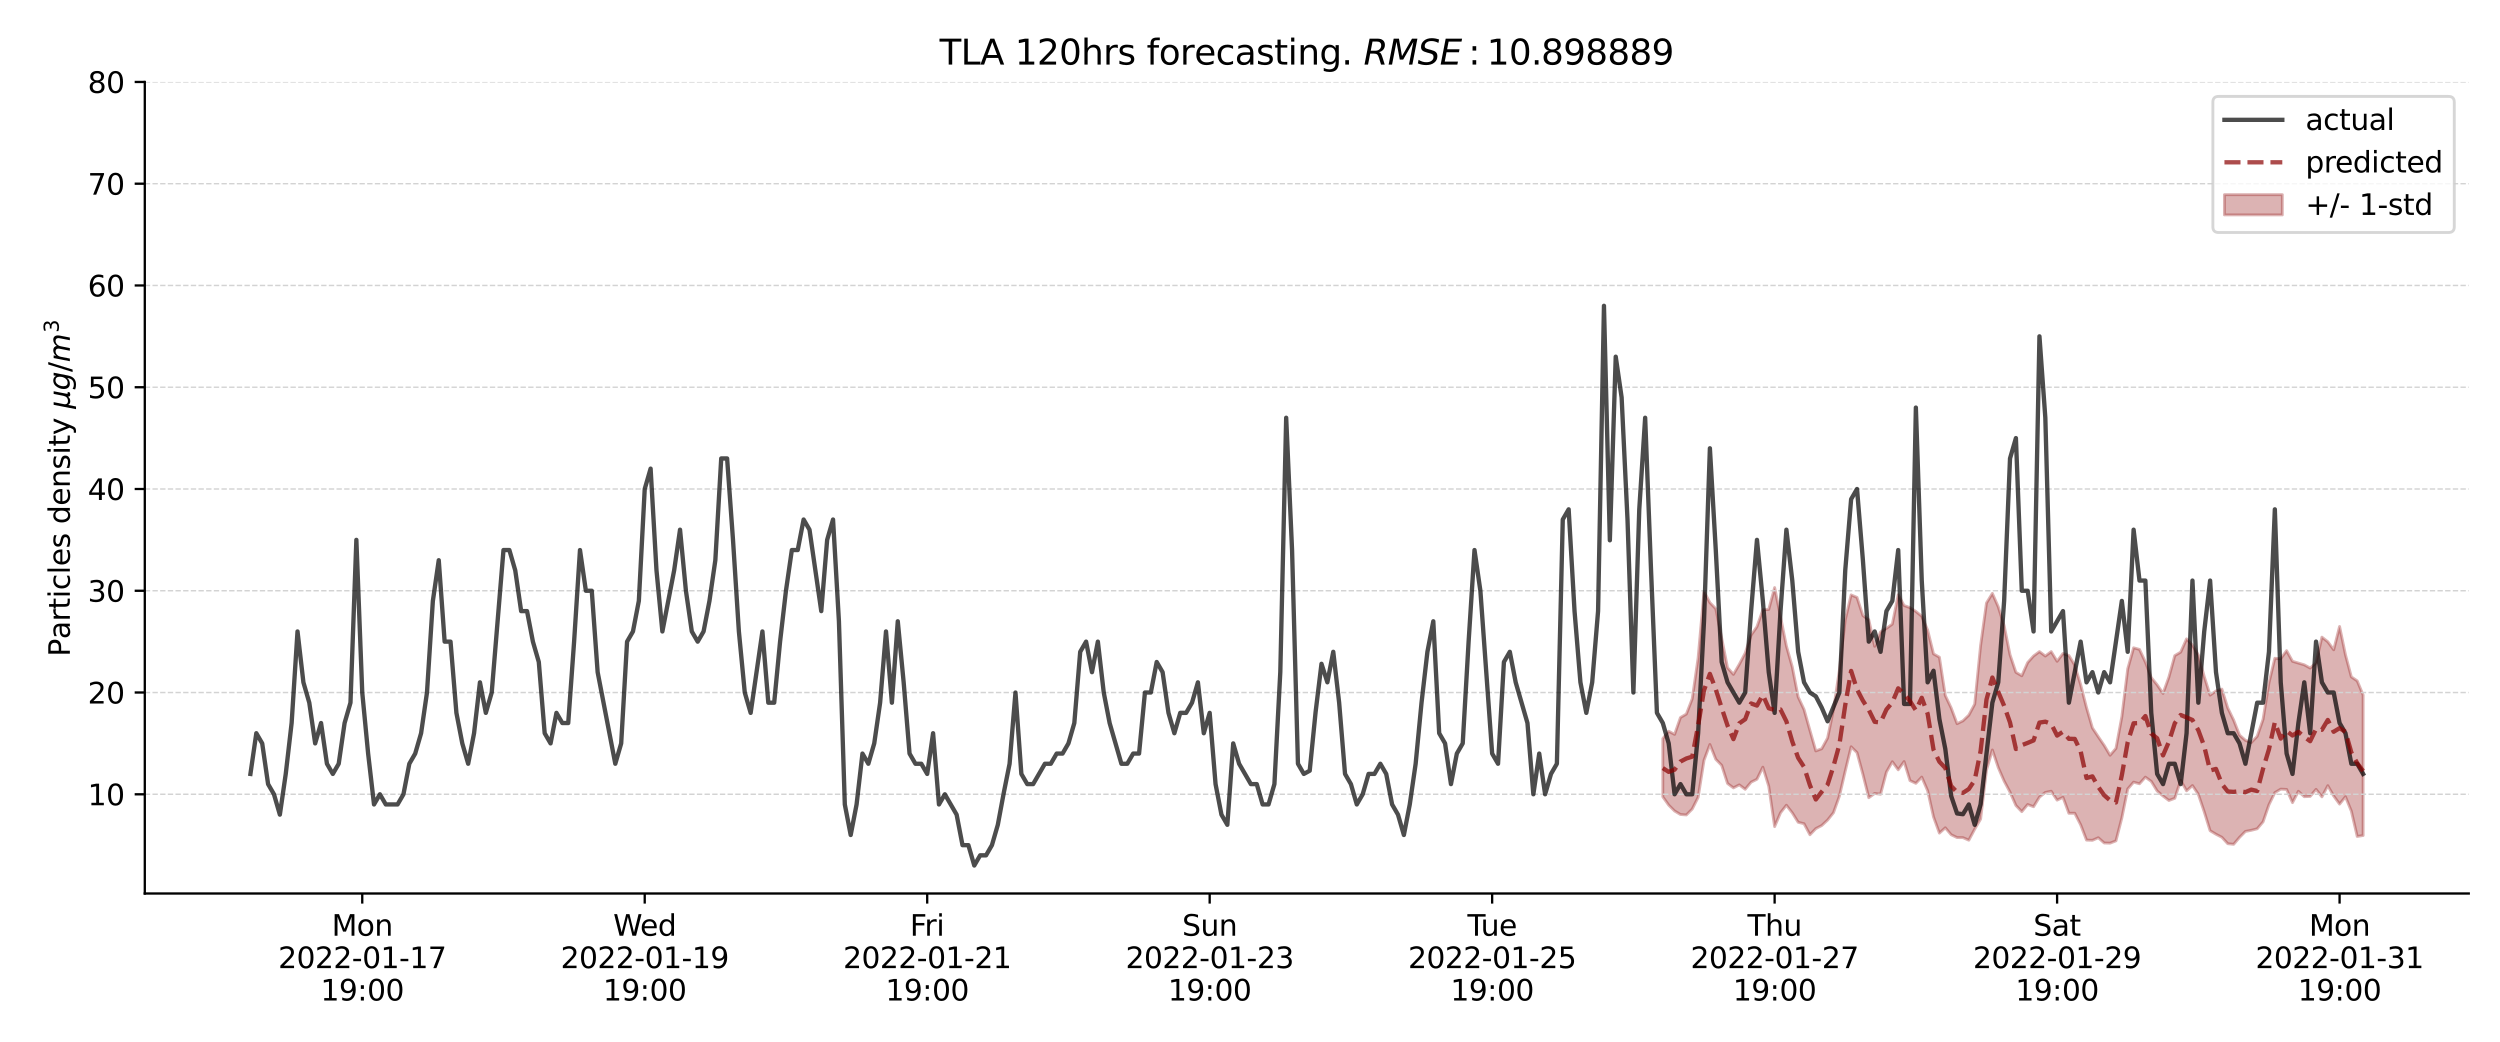 <?xml version="1.0" encoding="utf-8" standalone="no"?>
<!DOCTYPE svg PUBLIC "-//W3C//DTD SVG 1.1//EN"
  "http://www.w3.org/Graphics/SVG/1.1/DTD/svg11.dtd">
<svg xmlns:xlink="http://www.w3.org/1999/xlink" width="864pt" height="360pt" viewBox="0 0 864 360" xmlns="http://www.w3.org/2000/svg" version="1.1">
 <defs>
  <style type="text/css">*{stroke-linejoin: round; stroke-linecap: butt}</style>
 </defs>
 <g id="figure_1">
  <g id="patch_1">
   <path d="M 0 360 
L 864 360 
L 864 0 
L 0 0 
z
" style="fill: #ffffff"/>
  </g>
  <g id="axes_1">
   <g id="patch_2">
    <path d="M 50.042 308.792 
L 853.2 308.792 
L 853.2 28.32 
L 50.042 28.32 
z
" style="fill: #ffffff"/>
   </g>
   <g id="PolyCollection_1">
    <defs>
     <path id="mbcf20049ae" d="M 574.667 -84.619 
L 574.667 -84.619 
L 576.701 -81.754 
L 578.735 -79.726 
L 580.769 -78.513 
L 582.803 -78.356 
L 584.837 -80.402 
L 586.87 -84.432 
L 588.904 -97.227 
L 590.938 -102.698 
L 592.972 -97.6 
L 595.006 -95.504 
L 597.04 -89.228 
L 599.073 -87.709 
L 601.107 -88.752 
L 603.141 -87.224 
L 605.175 -89.682 
L 607.209 -90.703 
L 609.243 -94.866 
L 611.276 -88.284 
L 613.31 -74.324 
L 615.344 -79.095 
L 617.378 -81.709 
L 619.412 -79.078 
L 621.445 -75.821 
L 623.479 -75.326 
L 625.513 -71.513 
L 627.547 -73.632 
L 629.581 -74.695 
L 631.615 -76.589 
L 633.648 -79.128 
L 635.682 -84.823 
L 637.716 -93.524 
L 639.75 -101.91 
L 641.784 -99.9 
L 643.818 -92.381 
L 645.851 -84.312 
L 647.885 -85.787 
L 649.919 -85.503 
L 651.953 -93.187 
L 653.987 -96.742 
L 656.021 -93.954 
L 658.054 -96.805 
L 660.088 -90.229 
L 662.122 -89.282 
L 664.156 -91.431 
L 666.19 -86.731 
L 668.223 -77.68 
L 670.257 -72.079 
L 672.291 -73.918 
L 674.325 -71.514 
L 676.359 -70.538 
L 678.393 -70.507 
L 680.426 -69.631 
L 682.46 -73.452 
L 684.494 -76.926 
L 686.528 -93.834 
L 688.562 -100.814 
L 690.596 -94.747 
L 692.629 -90.05 
L 694.663 -86.248 
L 696.697 -81.628 
L 698.731 -79.495 
L 700.765 -81.966 
L 702.799 -81.193 
L 704.832 -84.514 
L 706.866 -86.137 
L 708.9 -86.551 
L 710.934 -83.476 
L 712.968 -84.452 
L 715.002 -78.929 
L 717.035 -78.937 
L 719.069 -74.952 
L 721.103 -69.662 
L 723.137 -69.59 
L 725.171 -70.48 
L 727.204 -68.666 
L 729.238 -68.602 
L 731.272 -69.407 
L 733.306 -77.32 
L 735.34 -87.334 
L 737.374 -89.689 
L 739.407 -89.132 
L 741.441 -91.417 
L 743.475 -89.958 
L 745.509 -86.641 
L 747.543 -84.894 
L 749.577 -83.355 
L 751.61 -84.112 
L 753.644 -90.322 
L 755.678 -86.696 
L 757.712 -88.512 
L 759.746 -85.467 
L 761.78 -79.454 
L 763.813 -72.905 
L 765.847 -71.689 
L 767.881 -70.632 
L 769.915 -68.414 
L 771.949 -68.21 
L 773.982 -70.605 
L 776.016 -72.66 
L 778.05 -73.055 
L 780.084 -73.568 
L 782.118 -75.983 
L 784.152 -81.893 
L 786.185 -86.06 
L 788.219 -87.269 
L 790.253 -87.176 
L 792.287 -82.616 
L 794.321 -86.526 
L 796.355 -84.665 
L 798.388 -84.758 
L 800.422 -87.202 
L 802.456 -84.608 
L 804.49 -88.474 
L 806.524 -84.902 
L 808.558 -82.107 
L 810.591 -84.65 
L 812.625 -79.668 
L 814.659 -70.925 
L 816.693 -71.254 
L 816.693 -71.254 
L 816.693 -119.799 
L 814.659 -124.681 
L 812.625 -126.068 
L 810.591 -133.715 
L 808.558 -143.481 
L 806.524 -135.433 
L 804.49 -138.207 
L 802.456 -139.8 
L 800.422 -130.897 
L 798.388 -129.119 
L 796.355 -130.238 
L 794.321 -130.842 
L 792.287 -131.456 
L 790.253 -135.123 
L 788.219 -132.366 
L 786.185 -132.488 
L 784.152 -124.024 
L 782.118 -111.409 
L 780.084 -105.523 
L 778.05 -103.388 
L 776.016 -104.144 
L 773.982 -105.948 
L 771.949 -111.144 
L 769.915 -115.344 
L 767.881 -121.838 
L 765.847 -121.202 
L 763.813 -119.756 
L 761.78 -126.202 
L 759.746 -133.632 
L 757.712 -137.023 
L 755.678 -139.208 
L 753.644 -134.622 
L 751.61 -133.417 
L 749.577 -126.018 
L 747.543 -120.37 
L 745.509 -123.325 
L 743.475 -125.838 
L 741.441 -131.209 
L 739.407 -135.558 
L 737.374 -136.114 
L 735.34 -128.839 
L 733.306 -112.314 
L 731.272 -101.351 
L 729.238 -98.985 
L 727.204 -102.398 
L 725.171 -105.368 
L 723.137 -108.429 
L 721.103 -115.435 
L 719.069 -123.408 
L 717.035 -130.124 
L 715.002 -133.456 
L 712.968 -134.147 
L 710.934 -131.463 
L 708.9 -134.792 
L 706.866 -133.268 
L 704.832 -134.799 
L 702.799 -133.283 
L 700.765 -131.021 
L 698.731 -126.451 
L 696.697 -127.65 
L 694.663 -133.717 
L 692.629 -143.795 
L 690.596 -150.301 
L 688.562 -154.914 
L 686.528 -151.603 
L 684.494 -136.901 
L 682.46 -116.663 
L 680.426 -112.844 
L 678.393 -110.88 
L 676.359 -109.893 
L 674.325 -115.34 
L 672.291 -119.644 
L 670.257 -132.868 
L 668.223 -134.028 
L 666.19 -142.261 
L 664.156 -147.035 
L 662.122 -148.682 
L 660.088 -150.003 
L 658.054 -150.736 
L 656.021 -154.431 
L 653.987 -144.306 
L 651.953 -142.834 
L 649.919 -141.601 
L 647.885 -136.635 
L 645.851 -145.81 
L 643.818 -147.255 
L 641.784 -153.528 
L 639.75 -154.401 
L 637.716 -145.768 
L 635.682 -128.373 
L 633.648 -114.757 
L 631.615 -104.935 
L 629.581 -101.231 
L 627.547 -100.481 
L 625.513 -107.569 
L 623.479 -114.796 
L 621.445 -119.128 
L 619.412 -129.516 
L 617.378 -136.753 
L 615.344 -146.901 
L 613.31 -156.93 
L 611.276 -149.376 
L 609.243 -149.25 
L 607.209 -143.418 
L 605.175 -140.498 
L 603.141 -134.288 
L 601.107 -130.426 
L 599.073 -126.931 
L 597.04 -129.238 
L 595.006 -139.536 
L 592.972 -149.622 
L 590.938 -151.728 
L 588.904 -155.606 
L 586.87 -132.643 
L 584.837 -118.492 
L 582.803 -113.224 
L 580.769 -112.028 
L 578.735 -106.194 
L 576.701 -107.278 
L 574.667 -104.735 
z
" style="stroke: #8b0000; stroke-opacity: 0.3"/>
    </defs>
    <g clip-path="url(#p5df15b2066)">
     <use xlink:href="#mbcf20049ae" x="0" y="360" style="fill: #8b0000; fill-opacity: 0.3; stroke: #8b0000; stroke-opacity: 0.3"/>
    </g>
   </g>
   <g id="matplotlib.axis_1">
    <g id="xtick_1">
     <g id="line2d_1">
      <defs>
       <path id="mcb2d3b015c" d="M 0 0 
L 0 3.5 
" style="stroke: #000000; stroke-width: 0.8"/>
      </defs>
      <g>
       <use xlink:href="#mcb2d3b015c" x="125.192" y="308.792" style="stroke: #000000; stroke-width: 0.8"/>
      </g>
     </g>
     <g id="text_1">
      <!-- Mon -->
      <g transform="translate(114.65 323.39) scale(0.1 -0.1)">
       <defs>
        <path id="DejaVuSans-4d" d="M 628 4666 
L 1569 4666 
L 2759 1491 
L 3956 4666 
L 4897 4666 
L 4897 0 
L 4281 0 
L 4281 4097 
L 3078 897 
L 2444 897 
L 1241 4097 
L 1241 0 
L 628 0 
L 628 4666 
z
" transform="scale(0.016)"/>
        <path id="DejaVuSans-6f" d="M 1959 3097 
Q 1497 3097 1228 2736 
Q 959 2375 959 1747 
Q 959 1119 1226 758 
Q 1494 397 1959 397 
Q 2419 397 2687 759 
Q 2956 1122 2956 1747 
Q 2956 2369 2687 2733 
Q 2419 3097 1959 3097 
z
M 1959 3584 
Q 2709 3584 3137 3096 
Q 3566 2609 3566 1747 
Q 3566 888 3137 398 
Q 2709 -91 1959 -91 
Q 1206 -91 779 398 
Q 353 888 353 1747 
Q 353 2609 779 3096 
Q 1206 3584 1959 3584 
z
" transform="scale(0.016)"/>
        <path id="DejaVuSans-6e" d="M 3513 2113 
L 3513 0 
L 2938 0 
L 2938 2094 
Q 2938 2591 2744 2837 
Q 2550 3084 2163 3084 
Q 1697 3084 1428 2787 
Q 1159 2491 1159 1978 
L 1159 0 
L 581 0 
L 581 3500 
L 1159 3500 
L 1159 2956 
Q 1366 3272 1645 3428 
Q 1925 3584 2291 3584 
Q 2894 3584 3203 3211 
Q 3513 2838 3513 2113 
z
" transform="scale(0.016)"/>
       </defs>
       <use xlink:href="#DejaVuSans-4d"/>
       <use xlink:href="#DejaVuSans-6f" x="86.279"/>
       <use xlink:href="#DejaVuSans-6e" x="147.461"/>
      </g>
      <!-- 2022-01-17 -->
      <g transform="translate(96.134 334.588) scale(0.1 -0.1)">
       <defs>
        <path id="DejaVuSans-32" d="M 1228 531 
L 3431 531 
L 3431 0 
L 469 0 
L 469 531 
Q 828 903 1448 1529 
Q 2069 2156 2228 2338 
Q 2531 2678 2651 2914 
Q 2772 3150 2772 3378 
Q 2772 3750 2511 3984 
Q 2250 4219 1831 4219 
Q 1534 4219 1204 4116 
Q 875 4013 500 3803 
L 500 4441 
Q 881 4594 1212 4672 
Q 1544 4750 1819 4750 
Q 2544 4750 2975 4387 
Q 3406 4025 3406 3419 
Q 3406 3131 3298 2873 
Q 3191 2616 2906 2266 
Q 2828 2175 2409 1742 
Q 1991 1309 1228 531 
z
" transform="scale(0.016)"/>
        <path id="DejaVuSans-30" d="M 2034 4250 
Q 1547 4250 1301 3770 
Q 1056 3291 1056 2328 
Q 1056 1369 1301 889 
Q 1547 409 2034 409 
Q 2525 409 2770 889 
Q 3016 1369 3016 2328 
Q 3016 3291 2770 3770 
Q 2525 4250 2034 4250 
z
M 2034 4750 
Q 2819 4750 3233 4129 
Q 3647 3509 3647 2328 
Q 3647 1150 3233 529 
Q 2819 -91 2034 -91 
Q 1250 -91 836 529 
Q 422 1150 422 2328 
Q 422 3509 836 4129 
Q 1250 4750 2034 4750 
z
" transform="scale(0.016)"/>
        <path id="DejaVuSans-2d" d="M 313 2009 
L 1997 2009 
L 1997 1497 
L 313 1497 
L 313 2009 
z
" transform="scale(0.016)"/>
        <path id="DejaVuSans-31" d="M 794 531 
L 1825 531 
L 1825 4091 
L 703 3866 
L 703 4441 
L 1819 4666 
L 2450 4666 
L 2450 531 
L 3481 531 
L 3481 0 
L 794 0 
L 794 531 
z
" transform="scale(0.016)"/>
        <path id="DejaVuSans-37" d="M 525 4666 
L 3525 4666 
L 3525 4397 
L 1831 0 
L 1172 0 
L 2766 4134 
L 525 4134 
L 525 4666 
z
" transform="scale(0.016)"/>
       </defs>
       <use xlink:href="#DejaVuSans-32"/>
       <use xlink:href="#DejaVuSans-30" x="63.623"/>
       <use xlink:href="#DejaVuSans-32" x="127.246"/>
       <use xlink:href="#DejaVuSans-32" x="190.869"/>
       <use xlink:href="#DejaVuSans-2d" x="254.492"/>
       <use xlink:href="#DejaVuSans-30" x="290.576"/>
       <use xlink:href="#DejaVuSans-31" x="354.199"/>
       <use xlink:href="#DejaVuSans-2d" x="417.822"/>
       <use xlink:href="#DejaVuSans-31" x="453.906"/>
       <use xlink:href="#DejaVuSans-37" x="517.529"/>
      </g>
      <!-- 19:00 -->
      <g transform="translate(110.783 345.786) scale(0.1 -0.1)">
       <defs>
        <path id="DejaVuSans-39" d="M 703 97 
L 703 672 
Q 941 559 1184 500 
Q 1428 441 1663 441 
Q 2288 441 2617 861 
Q 2947 1281 2994 2138 
Q 2813 1869 2534 1725 
Q 2256 1581 1919 1581 
Q 1219 1581 811 2004 
Q 403 2428 403 3163 
Q 403 3881 828 4315 
Q 1253 4750 1959 4750 
Q 2769 4750 3195 4129 
Q 3622 3509 3622 2328 
Q 3622 1225 3098 567 
Q 2575 -91 1691 -91 
Q 1453 -91 1209 -44 
Q 966 3 703 97 
z
M 1959 2075 
Q 2384 2075 2632 2365 
Q 2881 2656 2881 3163 
Q 2881 3666 2632 3958 
Q 2384 4250 1959 4250 
Q 1534 4250 1286 3958 
Q 1038 3666 1038 3163 
Q 1038 2656 1286 2365 
Q 1534 2075 1959 2075 
z
" transform="scale(0.016)"/>
        <path id="DejaVuSans-3a" d="M 750 794 
L 1409 794 
L 1409 0 
L 750 0 
L 750 794 
z
M 750 3309 
L 1409 3309 
L 1409 2516 
L 750 2516 
L 750 3309 
z
" transform="scale(0.016)"/>
       </defs>
       <use xlink:href="#DejaVuSans-31"/>
       <use xlink:href="#DejaVuSans-39" x="63.623"/>
       <use xlink:href="#DejaVuSans-3a" x="127.246"/>
       <use xlink:href="#DejaVuSans-30" x="160.938"/>
       <use xlink:href="#DejaVuSans-30" x="224.561"/>
      </g>
     </g>
    </g>
    <g id="xtick_2">
     <g id="line2d_2">
      <g>
       <use xlink:href="#mcb2d3b015c" x="222.816" y="308.792" style="stroke: #000000; stroke-width: 0.8"/>
      </g>
     </g>
     <g id="text_2">
      <!-- Wed -->
      <g transform="translate(211.915 323.39) scale(0.1 -0.1)">
       <defs>
        <path id="DejaVuSans-57" d="M 213 4666 
L 850 4666 
L 1831 722 
L 2809 4666 
L 3519 4666 
L 4500 722 
L 5478 4666 
L 6119 4666 
L 4947 0 
L 4153 0 
L 3169 4050 
L 2175 0 
L 1381 0 
L 213 4666 
z
" transform="scale(0.016)"/>
        <path id="DejaVuSans-65" d="M 3597 1894 
L 3597 1613 
L 953 1613 
Q 991 1019 1311 708 
Q 1631 397 2203 397 
Q 2534 397 2845 478 
Q 3156 559 3463 722 
L 3463 178 
Q 3153 47 2828 -22 
Q 2503 -91 2169 -91 
Q 1331 -91 842 396 
Q 353 884 353 1716 
Q 353 2575 817 3079 
Q 1281 3584 2069 3584 
Q 2775 3584 3186 3129 
Q 3597 2675 3597 1894 
z
M 3022 2063 
Q 3016 2534 2758 2815 
Q 2500 3097 2075 3097 
Q 1594 3097 1305 2825 
Q 1016 2553 972 2059 
L 3022 2063 
z
" transform="scale(0.016)"/>
        <path id="DejaVuSans-64" d="M 2906 2969 
L 2906 4863 
L 3481 4863 
L 3481 0 
L 2906 0 
L 2906 525 
Q 2725 213 2448 61 
Q 2172 -91 1784 -91 
Q 1150 -91 751 415 
Q 353 922 353 1747 
Q 353 2572 751 3078 
Q 1150 3584 1784 3584 
Q 2172 3584 2448 3432 
Q 2725 3281 2906 2969 
z
M 947 1747 
Q 947 1113 1208 752 
Q 1469 391 1925 391 
Q 2381 391 2643 752 
Q 2906 1113 2906 1747 
Q 2906 2381 2643 2742 
Q 2381 3103 1925 3103 
Q 1469 3103 1208 2742 
Q 947 2381 947 1747 
z
" transform="scale(0.016)"/>
       </defs>
       <use xlink:href="#DejaVuSans-57"/>
       <use xlink:href="#DejaVuSans-65" x="93.002"/>
       <use xlink:href="#DejaVuSans-64" x="154.525"/>
      </g>
      <!-- 2022-01-19 -->
      <g transform="translate(193.758 334.588) scale(0.1 -0.1)">
       <use xlink:href="#DejaVuSans-32"/>
       <use xlink:href="#DejaVuSans-30" x="63.623"/>
       <use xlink:href="#DejaVuSans-32" x="127.246"/>
       <use xlink:href="#DejaVuSans-32" x="190.869"/>
       <use xlink:href="#DejaVuSans-2d" x="254.492"/>
       <use xlink:href="#DejaVuSans-30" x="290.576"/>
       <use xlink:href="#DejaVuSans-31" x="354.199"/>
       <use xlink:href="#DejaVuSans-2d" x="417.822"/>
       <use xlink:href="#DejaVuSans-31" x="453.906"/>
       <use xlink:href="#DejaVuSans-39" x="517.529"/>
      </g>
      <!-- 19:00 -->
      <g transform="translate(208.406 345.786) scale(0.1 -0.1)">
       <use xlink:href="#DejaVuSans-31"/>
       <use xlink:href="#DejaVuSans-39" x="63.623"/>
       <use xlink:href="#DejaVuSans-3a" x="127.246"/>
       <use xlink:href="#DejaVuSans-30" x="160.938"/>
       <use xlink:href="#DejaVuSans-30" x="224.561"/>
      </g>
     </g>
    </g>
    <g id="xtick_3">
     <g id="line2d_3">
      <g>
       <use xlink:href="#mcb2d3b015c" x="320.439" y="308.792" style="stroke: #000000; stroke-width: 0.8"/>
      </g>
     </g>
     <g id="text_3">
      <!-- Fri -->
      <g transform="translate(314.481 323.39) scale(0.1 -0.1)">
       <defs>
        <path id="DejaVuSans-46" d="M 628 4666 
L 3309 4666 
L 3309 4134 
L 1259 4134 
L 1259 2759 
L 3109 2759 
L 3109 2228 
L 1259 2228 
L 1259 0 
L 628 0 
L 628 4666 
z
" transform="scale(0.016)"/>
        <path id="DejaVuSans-72" d="M 2631 2963 
Q 2534 3019 2420 3045 
Q 2306 3072 2169 3072 
Q 1681 3072 1420 2755 
Q 1159 2438 1159 1844 
L 1159 0 
L 581 0 
L 581 3500 
L 1159 3500 
L 1159 2956 
Q 1341 3275 1631 3429 
Q 1922 3584 2338 3584 
Q 2397 3584 2469 3576 
Q 2541 3569 2628 3553 
L 2631 2963 
z
" transform="scale(0.016)"/>
        <path id="DejaVuSans-69" d="M 603 3500 
L 1178 3500 
L 1178 0 
L 603 0 
L 603 3500 
z
M 603 4863 
L 1178 4863 
L 1178 4134 
L 603 4134 
L 603 4863 
z
" transform="scale(0.016)"/>
       </defs>
       <use xlink:href="#DejaVuSans-46"/>
       <use xlink:href="#DejaVuSans-72" x="50.27"/>
       <use xlink:href="#DejaVuSans-69" x="91.383"/>
      </g>
      <!-- 2022-01-21 -->
      <g transform="translate(291.381 334.588) scale(0.1 -0.1)">
       <use xlink:href="#DejaVuSans-32"/>
       <use xlink:href="#DejaVuSans-30" x="63.623"/>
       <use xlink:href="#DejaVuSans-32" x="127.246"/>
       <use xlink:href="#DejaVuSans-32" x="190.869"/>
       <use xlink:href="#DejaVuSans-2d" x="254.492"/>
       <use xlink:href="#DejaVuSans-30" x="290.576"/>
       <use xlink:href="#DejaVuSans-31" x="354.199"/>
       <use xlink:href="#DejaVuSans-2d" x="417.822"/>
       <use xlink:href="#DejaVuSans-32" x="453.906"/>
       <use xlink:href="#DejaVuSans-31" x="517.529"/>
      </g>
      <!-- 19:00 -->
      <g transform="translate(306.03 345.786) scale(0.1 -0.1)">
       <use xlink:href="#DejaVuSans-31"/>
       <use xlink:href="#DejaVuSans-39" x="63.623"/>
       <use xlink:href="#DejaVuSans-3a" x="127.246"/>
       <use xlink:href="#DejaVuSans-30" x="160.938"/>
       <use xlink:href="#DejaVuSans-30" x="224.561"/>
      </g>
     </g>
    </g>
    <g id="xtick_4">
     <g id="line2d_4">
      <g>
       <use xlink:href="#mcb2d3b015c" x="418.063" y="308.792" style="stroke: #000000; stroke-width: 0.8"/>
      </g>
     </g>
     <g id="text_4">
      <!-- Sun -->
      <g transform="translate(408.551 323.39) scale(0.1 -0.1)">
       <defs>
        <path id="DejaVuSans-53" d="M 3425 4513 
L 3425 3897 
Q 3066 4069 2747 4153 
Q 2428 4238 2131 4238 
Q 1616 4238 1336 4038 
Q 1056 3838 1056 3469 
Q 1056 3159 1242 3001 
Q 1428 2844 1947 2747 
L 2328 2669 
Q 3034 2534 3370 2195 
Q 3706 1856 3706 1288 
Q 3706 609 3251 259 
Q 2797 -91 1919 -91 
Q 1588 -91 1214 -16 
Q 841 59 441 206 
L 441 856 
Q 825 641 1194 531 
Q 1563 422 1919 422 
Q 2459 422 2753 634 
Q 3047 847 3047 1241 
Q 3047 1584 2836 1778 
Q 2625 1972 2144 2069 
L 1759 2144 
Q 1053 2284 737 2584 
Q 422 2884 422 3419 
Q 422 4038 858 4394 
Q 1294 4750 2059 4750 
Q 2388 4750 2728 4690 
Q 3069 4631 3425 4513 
z
" transform="scale(0.016)"/>
        <path id="DejaVuSans-75" d="M 544 1381 
L 544 3500 
L 1119 3500 
L 1119 1403 
Q 1119 906 1312 657 
Q 1506 409 1894 409 
Q 2359 409 2629 706 
Q 2900 1003 2900 1516 
L 2900 3500 
L 3475 3500 
L 3475 0 
L 2900 0 
L 2900 538 
Q 2691 219 2414 64 
Q 2138 -91 1772 -91 
Q 1169 -91 856 284 
Q 544 659 544 1381 
z
M 1991 3584 
L 1991 3584 
z
" transform="scale(0.016)"/>
       </defs>
       <use xlink:href="#DejaVuSans-53"/>
       <use xlink:href="#DejaVuSans-75" x="63.477"/>
       <use xlink:href="#DejaVuSans-6e" x="126.855"/>
      </g>
      <!-- 2022-01-23 -->
      <g transform="translate(389.005 334.588) scale(0.1 -0.1)">
       <defs>
        <path id="DejaVuSans-33" d="M 2597 2516 
Q 3050 2419 3304 2112 
Q 3559 1806 3559 1356 
Q 3559 666 3084 287 
Q 2609 -91 1734 -91 
Q 1441 -91 1130 -33 
Q 819 25 488 141 
L 488 750 
Q 750 597 1062 519 
Q 1375 441 1716 441 
Q 2309 441 2620 675 
Q 2931 909 2931 1356 
Q 2931 1769 2642 2001 
Q 2353 2234 1838 2234 
L 1294 2234 
L 1294 2753 
L 1863 2753 
Q 2328 2753 2575 2939 
Q 2822 3125 2822 3475 
Q 2822 3834 2567 4026 
Q 2313 4219 1838 4219 
Q 1578 4219 1281 4162 
Q 984 4106 628 3988 
L 628 4550 
Q 988 4650 1302 4700 
Q 1616 4750 1894 4750 
Q 2613 4750 3031 4423 
Q 3450 4097 3450 3541 
Q 3450 3153 3228 2886 
Q 3006 2619 2597 2516 
z
" transform="scale(0.016)"/>
       </defs>
       <use xlink:href="#DejaVuSans-32"/>
       <use xlink:href="#DejaVuSans-30" x="63.623"/>
       <use xlink:href="#DejaVuSans-32" x="127.246"/>
       <use xlink:href="#DejaVuSans-32" x="190.869"/>
       <use xlink:href="#DejaVuSans-2d" x="254.492"/>
       <use xlink:href="#DejaVuSans-30" x="290.576"/>
       <use xlink:href="#DejaVuSans-31" x="354.199"/>
       <use xlink:href="#DejaVuSans-2d" x="417.822"/>
       <use xlink:href="#DejaVuSans-32" x="453.906"/>
       <use xlink:href="#DejaVuSans-33" x="517.529"/>
      </g>
      <!-- 19:00 -->
      <g transform="translate(403.653 345.786) scale(0.1 -0.1)">
       <use xlink:href="#DejaVuSans-31"/>
       <use xlink:href="#DejaVuSans-39" x="63.623"/>
       <use xlink:href="#DejaVuSans-3a" x="127.246"/>
       <use xlink:href="#DejaVuSans-30" x="160.938"/>
       <use xlink:href="#DejaVuSans-30" x="224.561"/>
      </g>
     </g>
    </g>
    <g id="xtick_5">
     <g id="line2d_5">
      <g>
       <use xlink:href="#mcb2d3b015c" x="515.687" y="308.792" style="stroke: #000000; stroke-width: 0.8"/>
      </g>
     </g>
     <g id="text_5">
      <!-- Tue -->
      <g transform="translate(507.144 323.39) scale(0.1 -0.1)">
       <defs>
        <path id="DejaVuSans-54" d="M -19 4666 
L 3928 4666 
L 3928 4134 
L 2272 4134 
L 2272 0 
L 1638 0 
L 1638 4134 
L -19 4134 
L -19 4666 
z
" transform="scale(0.016)"/>
       </defs>
       <use xlink:href="#DejaVuSans-54"/>
       <use xlink:href="#DejaVuSans-75" x="45.959"/>
       <use xlink:href="#DejaVuSans-65" x="109.338"/>
      </g>
      <!-- 2022-01-25 -->
      <g transform="translate(486.629 334.588) scale(0.1 -0.1)">
       <defs>
        <path id="DejaVuSans-35" d="M 691 4666 
L 3169 4666 
L 3169 4134 
L 1269 4134 
L 1269 2991 
Q 1406 3038 1543 3061 
Q 1681 3084 1819 3084 
Q 2600 3084 3056 2656 
Q 3513 2228 3513 1497 
Q 3513 744 3044 326 
Q 2575 -91 1722 -91 
Q 1428 -91 1123 -41 
Q 819 9 494 109 
L 494 744 
Q 775 591 1075 516 
Q 1375 441 1709 441 
Q 2250 441 2565 725 
Q 2881 1009 2881 1497 
Q 2881 1984 2565 2268 
Q 2250 2553 1709 2553 
Q 1456 2553 1204 2497 
Q 953 2441 691 2322 
L 691 4666 
z
" transform="scale(0.016)"/>
       </defs>
       <use xlink:href="#DejaVuSans-32"/>
       <use xlink:href="#DejaVuSans-30" x="63.623"/>
       <use xlink:href="#DejaVuSans-32" x="127.246"/>
       <use xlink:href="#DejaVuSans-32" x="190.869"/>
       <use xlink:href="#DejaVuSans-2d" x="254.492"/>
       <use xlink:href="#DejaVuSans-30" x="290.576"/>
       <use xlink:href="#DejaVuSans-31" x="354.199"/>
       <use xlink:href="#DejaVuSans-2d" x="417.822"/>
       <use xlink:href="#DejaVuSans-32" x="453.906"/>
       <use xlink:href="#DejaVuSans-35" x="517.529"/>
      </g>
      <!-- 19:00 -->
      <g transform="translate(501.277 345.786) scale(0.1 -0.1)">
       <use xlink:href="#DejaVuSans-31"/>
       <use xlink:href="#DejaVuSans-39" x="63.623"/>
       <use xlink:href="#DejaVuSans-3a" x="127.246"/>
       <use xlink:href="#DejaVuSans-30" x="160.938"/>
       <use xlink:href="#DejaVuSans-30" x="224.561"/>
      </g>
     </g>
    </g>
    <g id="xtick_6">
     <g id="line2d_6">
      <g>
       <use xlink:href="#mcb2d3b015c" x="613.31" y="308.792" style="stroke: #000000; stroke-width: 0.8"/>
      </g>
     </g>
     <g id="text_6">
      <!-- Thu -->
      <g transform="translate(603.919 323.39) scale(0.1 -0.1)">
       <defs>
        <path id="DejaVuSans-68" d="M 3513 2113 
L 3513 0 
L 2938 0 
L 2938 2094 
Q 2938 2591 2744 2837 
Q 2550 3084 2163 3084 
Q 1697 3084 1428 2787 
Q 1159 2491 1159 1978 
L 1159 0 
L 581 0 
L 581 4863 
L 1159 4863 
L 1159 2956 
Q 1366 3272 1645 3428 
Q 1925 3584 2291 3584 
Q 2894 3584 3203 3211 
Q 3513 2838 3513 2113 
z
" transform="scale(0.016)"/>
       </defs>
       <use xlink:href="#DejaVuSans-54"/>
       <use xlink:href="#DejaVuSans-68" x="61.084"/>
       <use xlink:href="#DejaVuSans-75" x="124.463"/>
      </g>
      <!-- 2022-01-27 -->
      <g transform="translate(584.252 334.588) scale(0.1 -0.1)">
       <use xlink:href="#DejaVuSans-32"/>
       <use xlink:href="#DejaVuSans-30" x="63.623"/>
       <use xlink:href="#DejaVuSans-32" x="127.246"/>
       <use xlink:href="#DejaVuSans-32" x="190.869"/>
       <use xlink:href="#DejaVuSans-2d" x="254.492"/>
       <use xlink:href="#DejaVuSans-30" x="290.576"/>
       <use xlink:href="#DejaVuSans-31" x="354.199"/>
       <use xlink:href="#DejaVuSans-2d" x="417.822"/>
       <use xlink:href="#DejaVuSans-32" x="453.906"/>
       <use xlink:href="#DejaVuSans-37" x="517.529"/>
      </g>
      <!-- 19:00 -->
      <g transform="translate(598.901 345.786) scale(0.1 -0.1)">
       <use xlink:href="#DejaVuSans-31"/>
       <use xlink:href="#DejaVuSans-39" x="63.623"/>
       <use xlink:href="#DejaVuSans-3a" x="127.246"/>
       <use xlink:href="#DejaVuSans-30" x="160.938"/>
       <use xlink:href="#DejaVuSans-30" x="224.561"/>
      </g>
     </g>
    </g>
    <g id="xtick_7">
     <g id="line2d_7">
      <g>
       <use xlink:href="#mcb2d3b015c" x="710.934" y="308.792" style="stroke: #000000; stroke-width: 0.8"/>
      </g>
     </g>
     <g id="text_7">
      <!-- Sat -->
      <g transform="translate(702.735 323.39) scale(0.1 -0.1)">
       <defs>
        <path id="DejaVuSans-61" d="M 2194 1759 
Q 1497 1759 1228 1600 
Q 959 1441 959 1056 
Q 959 750 1161 570 
Q 1363 391 1709 391 
Q 2188 391 2477 730 
Q 2766 1069 2766 1631 
L 2766 1759 
L 2194 1759 
z
M 3341 1997 
L 3341 0 
L 2766 0 
L 2766 531 
Q 2569 213 2275 61 
Q 1981 -91 1556 -91 
Q 1019 -91 701 211 
Q 384 513 384 1019 
Q 384 1609 779 1909 
Q 1175 2209 1959 2209 
L 2766 2209 
L 2766 2266 
Q 2766 2663 2505 2880 
Q 2244 3097 1772 3097 
Q 1472 3097 1187 3025 
Q 903 2953 641 2809 
L 641 3341 
Q 956 3463 1253 3523 
Q 1550 3584 1831 3584 
Q 2591 3584 2966 3190 
Q 3341 2797 3341 1997 
z
" transform="scale(0.016)"/>
        <path id="DejaVuSans-74" d="M 1172 4494 
L 1172 3500 
L 2356 3500 
L 2356 3053 
L 1172 3053 
L 1172 1153 
Q 1172 725 1289 603 
Q 1406 481 1766 481 
L 2356 481 
L 2356 0 
L 1766 0 
Q 1100 0 847 248 
Q 594 497 594 1153 
L 594 3053 
L 172 3053 
L 172 3500 
L 594 3500 
L 594 4494 
L 1172 4494 
z
" transform="scale(0.016)"/>
       </defs>
       <use xlink:href="#DejaVuSans-53"/>
       <use xlink:href="#DejaVuSans-61" x="63.477"/>
       <use xlink:href="#DejaVuSans-74" x="124.756"/>
      </g>
      <!-- 2022-01-29 -->
      <g transform="translate(681.876 334.588) scale(0.1 -0.1)">
       <use xlink:href="#DejaVuSans-32"/>
       <use xlink:href="#DejaVuSans-30" x="63.623"/>
       <use xlink:href="#DejaVuSans-32" x="127.246"/>
       <use xlink:href="#DejaVuSans-32" x="190.869"/>
       <use xlink:href="#DejaVuSans-2d" x="254.492"/>
       <use xlink:href="#DejaVuSans-30" x="290.576"/>
       <use xlink:href="#DejaVuSans-31" x="354.199"/>
       <use xlink:href="#DejaVuSans-2d" x="417.822"/>
       <use xlink:href="#DejaVuSans-32" x="453.906"/>
       <use xlink:href="#DejaVuSans-39" x="517.529"/>
      </g>
      <!-- 19:00 -->
      <g transform="translate(696.524 345.786) scale(0.1 -0.1)">
       <use xlink:href="#DejaVuSans-31"/>
       <use xlink:href="#DejaVuSans-39" x="63.623"/>
       <use xlink:href="#DejaVuSans-3a" x="127.246"/>
       <use xlink:href="#DejaVuSans-30" x="160.938"/>
       <use xlink:href="#DejaVuSans-30" x="224.561"/>
      </g>
     </g>
    </g>
    <g id="xtick_8">
     <g id="line2d_8">
      <g>
       <use xlink:href="#mcb2d3b015c" x="808.558" y="308.792" style="stroke: #000000; stroke-width: 0.8"/>
      </g>
     </g>
     <g id="text_8">
      <!-- Mon -->
      <g transform="translate(798.015 323.39) scale(0.1 -0.1)">
       <use xlink:href="#DejaVuSans-4d"/>
       <use xlink:href="#DejaVuSans-6f" x="86.279"/>
       <use xlink:href="#DejaVuSans-6e" x="147.461"/>
      </g>
      <!-- 2022-01-31 -->
      <g transform="translate(779.5 334.588) scale(0.1 -0.1)">
       <use xlink:href="#DejaVuSans-32"/>
       <use xlink:href="#DejaVuSans-30" x="63.623"/>
       <use xlink:href="#DejaVuSans-32" x="127.246"/>
       <use xlink:href="#DejaVuSans-32" x="190.869"/>
       <use xlink:href="#DejaVuSans-2d" x="254.492"/>
       <use xlink:href="#DejaVuSans-30" x="290.576"/>
       <use xlink:href="#DejaVuSans-31" x="354.199"/>
       <use xlink:href="#DejaVuSans-2d" x="417.822"/>
       <use xlink:href="#DejaVuSans-33" x="453.906"/>
       <use xlink:href="#DejaVuSans-31" x="517.529"/>
      </g>
      <!-- 19:00 -->
      <g transform="translate(794.148 345.786) scale(0.1 -0.1)">
       <use xlink:href="#DejaVuSans-31"/>
       <use xlink:href="#DejaVuSans-39" x="63.623"/>
       <use xlink:href="#DejaVuSans-3a" x="127.246"/>
       <use xlink:href="#DejaVuSans-30" x="160.938"/>
       <use xlink:href="#DejaVuSans-30" x="224.561"/>
      </g>
     </g>
    </g>
   </g>
   <g id="matplotlib.axis_2">
    <g id="ytick_1">
     <g id="line2d_9">
      <path d="M 50.042 274.502 
L 853.2 274.502 
" clip-path="url(#p5df15b2066)" style="fill: none; stroke-dasharray: 1.85,0.8; stroke-dashoffset: 0; stroke: #d3d3d3; stroke-width: 0.5"/>
     </g>
     <g id="line2d_10">
      <defs>
       <path id="m9977c2823c" d="M 0 0 
L -3.5 0 
" style="stroke: #000000; stroke-width: 0.8"/>
      </defs>
      <g>
       <use xlink:href="#m9977c2823c" x="50.042" y="274.502" style="stroke: #000000; stroke-width: 0.8"/>
      </g>
     </g>
     <g id="text_9">
      <!-- 10 -->
      <g transform="translate(30.317 278.302) scale(0.1 -0.1)">
       <use xlink:href="#DejaVuSans-31"/>
       <use xlink:href="#DejaVuSans-30" x="63.623"/>
      </g>
     </g>
    </g>
    <g id="ytick_2">
     <g id="line2d_11">
      <path d="M 50.042 239.333 
L 853.2 239.333 
" clip-path="url(#p5df15b2066)" style="fill: none; stroke-dasharray: 1.85,0.8; stroke-dashoffset: 0; stroke: #d3d3d3; stroke-width: 0.5"/>
     </g>
     <g id="line2d_12">
      <g>
       <use xlink:href="#m9977c2823c" x="50.042" y="239.333" style="stroke: #000000; stroke-width: 0.8"/>
      </g>
     </g>
     <g id="text_10">
      <!-- 20 -->
      <g transform="translate(30.317 243.133) scale(0.1 -0.1)">
       <use xlink:href="#DejaVuSans-32"/>
       <use xlink:href="#DejaVuSans-30" x="63.623"/>
      </g>
     </g>
    </g>
    <g id="ytick_3">
     <g id="line2d_13">
      <path d="M 50.042 204.165 
L 853.2 204.165 
" clip-path="url(#p5df15b2066)" style="fill: none; stroke-dasharray: 1.85,0.8; stroke-dashoffset: 0; stroke: #d3d3d3; stroke-width: 0.5"/>
     </g>
     <g id="line2d_14">
      <g>
       <use xlink:href="#m9977c2823c" x="50.042" y="204.165" style="stroke: #000000; stroke-width: 0.8"/>
      </g>
     </g>
     <g id="text_11">
      <!-- 30 -->
      <g transform="translate(30.317 207.964) scale(0.1 -0.1)">
       <use xlink:href="#DejaVuSans-33"/>
       <use xlink:href="#DejaVuSans-30" x="63.623"/>
      </g>
     </g>
    </g>
    <g id="ytick_4">
     <g id="line2d_15">
      <path d="M 50.042 168.996 
L 853.2 168.996 
" clip-path="url(#p5df15b2066)" style="fill: none; stroke-dasharray: 1.85,0.8; stroke-dashoffset: 0; stroke: #d3d3d3; stroke-width: 0.5"/>
     </g>
     <g id="line2d_16">
      <g>
       <use xlink:href="#m9977c2823c" x="50.042" y="168.996" style="stroke: #000000; stroke-width: 0.8"/>
      </g>
     </g>
     <g id="text_12">
      <!-- 40 -->
      <g transform="translate(30.317 172.795) scale(0.1 -0.1)">
       <defs>
        <path id="DejaVuSans-34" d="M 2419 4116 
L 825 1625 
L 2419 1625 
L 2419 4116 
z
M 2253 4666 
L 3047 4666 
L 3047 1625 
L 3713 1625 
L 3713 1100 
L 3047 1100 
L 3047 0 
L 2419 0 
L 2419 1100 
L 313 1100 
L 313 1709 
L 2253 4666 
z
" transform="scale(0.016)"/>
       </defs>
       <use xlink:href="#DejaVuSans-34"/>
       <use xlink:href="#DejaVuSans-30" x="63.623"/>
      </g>
     </g>
    </g>
    <g id="ytick_5">
     <g id="line2d_17">
      <path d="M 50.042 133.827 
L 853.2 133.827 
" clip-path="url(#p5df15b2066)" style="fill: none; stroke-dasharray: 1.85,0.8; stroke-dashoffset: 0; stroke: #d3d3d3; stroke-width: 0.5"/>
     </g>
     <g id="line2d_18">
      <g>
       <use xlink:href="#m9977c2823c" x="50.042" y="133.827" style="stroke: #000000; stroke-width: 0.8"/>
      </g>
     </g>
     <g id="text_13">
      <!-- 50 -->
      <g transform="translate(30.317 137.626) scale(0.1 -0.1)">
       <use xlink:href="#DejaVuSans-35"/>
       <use xlink:href="#DejaVuSans-30" x="63.623"/>
      </g>
     </g>
    </g>
    <g id="ytick_6">
     <g id="line2d_19">
      <path d="M 50.042 98.658 
L 853.2 98.658 
" clip-path="url(#p5df15b2066)" style="fill: none; stroke-dasharray: 1.85,0.8; stroke-dashoffset: 0; stroke: #d3d3d3; stroke-width: 0.5"/>
     </g>
     <g id="line2d_20">
      <g>
       <use xlink:href="#m9977c2823c" x="50.042" y="98.658" style="stroke: #000000; stroke-width: 0.8"/>
      </g>
     </g>
     <g id="text_14">
      <!-- 60 -->
      <g transform="translate(30.317 102.457) scale(0.1 -0.1)">
       <defs>
        <path id="DejaVuSans-36" d="M 2113 2584 
Q 1688 2584 1439 2293 
Q 1191 2003 1191 1497 
Q 1191 994 1439 701 
Q 1688 409 2113 409 
Q 2538 409 2786 701 
Q 3034 994 3034 1497 
Q 3034 2003 2786 2293 
Q 2538 2584 2113 2584 
z
M 3366 4563 
L 3366 3988 
Q 3128 4100 2886 4159 
Q 2644 4219 2406 4219 
Q 1781 4219 1451 3797 
Q 1122 3375 1075 2522 
Q 1259 2794 1537 2939 
Q 1816 3084 2150 3084 
Q 2853 3084 3261 2657 
Q 3669 2231 3669 1497 
Q 3669 778 3244 343 
Q 2819 -91 2113 -91 
Q 1303 -91 875 529 
Q 447 1150 447 2328 
Q 447 3434 972 4092 
Q 1497 4750 2381 4750 
Q 2619 4750 2861 4703 
Q 3103 4656 3366 4563 
z
" transform="scale(0.016)"/>
       </defs>
       <use xlink:href="#DejaVuSans-36"/>
       <use xlink:href="#DejaVuSans-30" x="63.623"/>
      </g>
     </g>
    </g>
    <g id="ytick_7">
     <g id="line2d_21">
      <path d="M 50.042 63.489 
L 853.2 63.489 
" clip-path="url(#p5df15b2066)" style="fill: none; stroke-dasharray: 1.85,0.8; stroke-dashoffset: 0; stroke: #d3d3d3; stroke-width: 0.5"/>
     </g>
     <g id="line2d_22">
      <g>
       <use xlink:href="#m9977c2823c" x="50.042" y="63.489" style="stroke: #000000; stroke-width: 0.8"/>
      </g>
     </g>
     <g id="text_15">
      <!-- 70 -->
      <g transform="translate(30.317 67.288) scale(0.1 -0.1)">
       <use xlink:href="#DejaVuSans-37"/>
       <use xlink:href="#DejaVuSans-30" x="63.623"/>
      </g>
     </g>
    </g>
    <g id="ytick_8">
     <g id="line2d_23">
      <path d="M 50.042 28.32 
L 853.2 28.32 
" clip-path="url(#p5df15b2066)" style="fill: none; stroke-dasharray: 1.85,0.8; stroke-dashoffset: 0; stroke: #d3d3d3; stroke-width: 0.5"/>
     </g>
     <g id="line2d_24">
      <g>
       <use xlink:href="#m9977c2823c" x="50.042" y="28.32" style="stroke: #000000; stroke-width: 0.8"/>
      </g>
     </g>
     <g id="text_16">
      <!-- 80 -->
      <g transform="translate(30.317 32.119) scale(0.1 -0.1)">
       <defs>
        <path id="DejaVuSans-38" d="M 2034 2216 
Q 1584 2216 1326 1975 
Q 1069 1734 1069 1313 
Q 1069 891 1326 650 
Q 1584 409 2034 409 
Q 2484 409 2743 651 
Q 3003 894 3003 1313 
Q 3003 1734 2745 1975 
Q 2488 2216 2034 2216 
z
M 1403 2484 
Q 997 2584 770 2862 
Q 544 3141 544 3541 
Q 544 4100 942 4425 
Q 1341 4750 2034 4750 
Q 2731 4750 3128 4425 
Q 3525 4100 3525 3541 
Q 3525 3141 3298 2862 
Q 3072 2584 2669 2484 
Q 3125 2378 3379 2068 
Q 3634 1759 3634 1313 
Q 3634 634 3220 271 
Q 2806 -91 2034 -91 
Q 1263 -91 848 271 
Q 434 634 434 1313 
Q 434 1759 690 2068 
Q 947 2378 1403 2484 
z
M 1172 3481 
Q 1172 3119 1398 2916 
Q 1625 2713 2034 2713 
Q 2441 2713 2670 2916 
Q 2900 3119 2900 3481 
Q 2900 3844 2670 4047 
Q 2441 4250 2034 4250 
Q 1625 4250 1398 4047 
Q 1172 3844 1172 3481 
z
" transform="scale(0.016)"/>
       </defs>
       <use xlink:href="#DejaVuSans-38"/>
       <use xlink:href="#DejaVuSans-30" x="63.623"/>
      </g>
     </g>
    </g>
    <g id="text_17">
     <!-- Particles density $µg/m^3$ -->
     <g transform="translate(24.217 226.906) rotate(-90) scale(0.1 -0.1)">
      <defs>
       <path id="DejaVuSans-50" d="M 1259 4147 
L 1259 2394 
L 2053 2394 
Q 2494 2394 2734 2622 
Q 2975 2850 2975 3272 
Q 2975 3691 2734 3919 
Q 2494 4147 2053 4147 
L 1259 4147 
z
M 628 4666 
L 2053 4666 
Q 2838 4666 3239 4311 
Q 3641 3956 3641 3272 
Q 3641 2581 3239 2228 
Q 2838 1875 2053 1875 
L 1259 1875 
L 1259 0 
L 628 0 
L 628 4666 
z
" transform="scale(0.016)"/>
       <path id="DejaVuSans-63" d="M 3122 3366 
L 3122 2828 
Q 2878 2963 2633 3030 
Q 2388 3097 2138 3097 
Q 1578 3097 1268 2742 
Q 959 2388 959 1747 
Q 959 1106 1268 751 
Q 1578 397 2138 397 
Q 2388 397 2633 464 
Q 2878 531 3122 666 
L 3122 134 
Q 2881 22 2623 -34 
Q 2366 -91 2075 -91 
Q 1284 -91 818 406 
Q 353 903 353 1747 
Q 353 2603 823 3093 
Q 1294 3584 2113 3584 
Q 2378 3584 2631 3529 
Q 2884 3475 3122 3366 
z
" transform="scale(0.016)"/>
       <path id="DejaVuSans-6c" d="M 603 4863 
L 1178 4863 
L 1178 0 
L 603 0 
L 603 4863 
z
" transform="scale(0.016)"/>
       <path id="DejaVuSans-73" d="M 2834 3397 
L 2834 2853 
Q 2591 2978 2328 3040 
Q 2066 3103 1784 3103 
Q 1356 3103 1142 2972 
Q 928 2841 928 2578 
Q 928 2378 1081 2264 
Q 1234 2150 1697 2047 
L 1894 2003 
Q 2506 1872 2764 1633 
Q 3022 1394 3022 966 
Q 3022 478 2636 193 
Q 2250 -91 1575 -91 
Q 1294 -91 989 -36 
Q 684 19 347 128 
L 347 722 
Q 666 556 975 473 
Q 1284 391 1588 391 
Q 1994 391 2212 530 
Q 2431 669 2431 922 
Q 2431 1156 2273 1281 
Q 2116 1406 1581 1522 
L 1381 1569 
Q 847 1681 609 1914 
Q 372 2147 372 2553 
Q 372 3047 722 3315 
Q 1072 3584 1716 3584 
Q 2034 3584 2315 3537 
Q 2597 3491 2834 3397 
z
" transform="scale(0.016)"/>
       <path id="DejaVuSans-20" transform="scale(0.016)"/>
       <path id="DejaVuSans-79" d="M 2059 -325 
Q 1816 -950 1584 -1140 
Q 1353 -1331 966 -1331 
L 506 -1331 
L 506 -850 
L 844 -850 
Q 1081 -850 1212 -737 
Q 1344 -625 1503 -206 
L 1606 56 
L 191 3500 
L 800 3500 
L 1894 763 
L 2988 3500 
L 3597 3500 
L 2059 -325 
z
" transform="scale(0.016)"/>
       <path id="DejaVuSans-Oblique-b5" d="M -84 -1331 
L 856 3500 
L 1434 3500 
L 1009 1322 
Q 997 1256 987 1175 
Q 978 1094 978 1013 
Q 978 722 1161 565 
Q 1344 409 1684 409 
Q 2147 409 2431 671 
Q 2716 934 2816 1459 
L 3213 3500 
L 3788 3500 
L 3266 809 
Q 3253 750 3248 706 
Q 3244 663 3244 628 
Q 3244 531 3283 486 
Q 3322 441 3406 441 
Q 3438 441 3492 456 
Q 3547 472 3647 513 
L 3559 50 
Q 3422 -19 3297 -55 
Q 3172 -91 3053 -91 
Q 2847 -91 2730 40 
Q 2613 172 2613 403 
Q 2438 153 2195 31 
Q 1953 -91 1625 -91 
Q 1334 -91 1117 43 
Q 900 178 831 397 
L 494 -1331 
L -84 -1331 
z
" transform="scale(0.016)"/>
       <path id="DejaVuSans-Oblique-67" d="M 3816 3500 
L 3219 434 
Q 3047 -456 2561 -893 
Q 2075 -1331 1253 -1331 
Q 950 -1331 690 -1286 
Q 431 -1241 206 -1147 
L 313 -588 
Q 525 -725 762 -790 
Q 1000 -856 1269 -856 
Q 1816 -856 2167 -557 
Q 2519 -259 2631 300 
L 2681 563 
Q 2441 288 2122 144 
Q 1803 0 1434 0 
Q 903 0 598 351 
Q 294 703 294 1319 
Q 294 1803 478 2267 
Q 663 2731 997 3091 
Q 1219 3328 1514 3456 
Q 1809 3584 2131 3584 
Q 2484 3584 2746 3420 
Q 3009 3256 3138 2956 
L 3238 3500 
L 3816 3500 
z
M 2950 2216 
Q 2950 2641 2750 2872 
Q 2550 3103 2181 3103 
Q 1953 3103 1747 3012 
Q 1541 2922 1394 2759 
Q 1156 2491 1023 2127 
Q 891 1763 891 1375 
Q 891 944 1092 712 
Q 1294 481 1672 481 
Q 2219 481 2584 976 
Q 2950 1472 2950 2216 
z
" transform="scale(0.016)"/>
       <path id="DejaVuSans-2f" d="M 1625 4666 
L 2156 4666 
L 531 -594 
L 0 -594 
L 1625 4666 
z
" transform="scale(0.016)"/>
       <path id="DejaVuSans-Oblique-6d" d="M 5747 2113 
L 5338 0 
L 4763 0 
L 5166 2094 
Q 5191 2228 5203 2325 
Q 5216 2422 5216 2491 
Q 5216 2772 5059 2928 
Q 4903 3084 4622 3084 
Q 4203 3084 3875 2770 
Q 3547 2456 3450 1953 
L 3066 0 
L 2491 0 
L 2900 2094 
Q 2925 2209 2937 2307 
Q 2950 2406 2950 2484 
Q 2950 2769 2794 2926 
Q 2638 3084 2363 3084 
Q 1938 3084 1609 2770 
Q 1281 2456 1184 1953 
L 800 0 
L 225 0 
L 909 3500 
L 1484 3500 
L 1375 2956 
Q 1609 3263 1923 3423 
Q 2238 3584 2597 3584 
Q 2978 3584 3223 3384 
Q 3469 3184 3519 2828 
Q 3781 3197 4126 3390 
Q 4472 3584 4856 3584 
Q 5306 3584 5551 3325 
Q 5797 3066 5797 2591 
Q 5797 2488 5784 2364 
Q 5772 2241 5747 2113 
z
" transform="scale(0.016)"/>
      </defs>
      <use xlink:href="#DejaVuSans-50" transform="translate(0 0.766)"/>
      <use xlink:href="#DejaVuSans-61" transform="translate(60.303 0.766)"/>
      <use xlink:href="#DejaVuSans-72" transform="translate(121.582 0.766)"/>
      <use xlink:href="#DejaVuSans-74" transform="translate(162.695 0.766)"/>
      <use xlink:href="#DejaVuSans-69" transform="translate(201.904 0.766)"/>
      <use xlink:href="#DejaVuSans-63" transform="translate(229.688 0.766)"/>
      <use xlink:href="#DejaVuSans-6c" transform="translate(284.668 0.766)"/>
      <use xlink:href="#DejaVuSans-65" transform="translate(312.451 0.766)"/>
      <use xlink:href="#DejaVuSans-73" transform="translate(373.975 0.766)"/>
      <use xlink:href="#DejaVuSans-20" transform="translate(426.074 0.766)"/>
      <use xlink:href="#DejaVuSans-64" transform="translate(457.861 0.766)"/>
      <use xlink:href="#DejaVuSans-65" transform="translate(521.338 0.766)"/>
      <use xlink:href="#DejaVuSans-6e" transform="translate(582.861 0.766)"/>
      <use xlink:href="#DejaVuSans-73" transform="translate(646.24 0.766)"/>
      <use xlink:href="#DejaVuSans-69" transform="translate(698.34 0.766)"/>
      <use xlink:href="#DejaVuSans-74" transform="translate(726.123 0.766)"/>
      <use xlink:href="#DejaVuSans-79" transform="translate(765.332 0.766)"/>
      <use xlink:href="#DejaVuSans-20" transform="translate(824.512 0.766)"/>
      <use xlink:href="#DejaVuSans-Oblique-b5" transform="translate(856.299 0.766)"/>
      <use xlink:href="#DejaVuSans-Oblique-67" transform="translate(919.922 0.766)"/>
      <use xlink:href="#DejaVuSans-2f" transform="translate(983.398 0.766)"/>
      <use xlink:href="#DejaVuSans-Oblique-6d" transform="translate(1017.09 0.766)"/>
      <use xlink:href="#DejaVuSans-33" transform="translate(1119.152 39.047) scale(0.7)"/>
     </g>
    </g>
   </g>
   <g id="line2d_25">
    <path d="M 86.549 267.469 
L 88.583 253.401 
L 90.617 256.918 
L 92.651 270.985 
L 94.684 274.502 
L 96.718 281.536 
L 98.752 267.469 
L 100.786 249.884 
L 102.82 218.232 
L 104.854 235.817 
L 106.887 242.85 
L 108.921 256.918 
L 110.955 249.884 
L 112.989 263.952 
L 115.023 267.469 
L 117.057 263.952 
L 119.09 249.884 
L 121.124 242.85 
L 123.158 186.58 
L 125.192 239.333 
L 127.226 260.435 
L 129.26 278.019 
L 131.293 274.502 
L 133.327 278.019 
L 137.395 278.019 
L 139.429 274.502 
L 141.462 263.952 
L 143.496 260.435 
L 145.53 253.401 
L 147.564 239.333 
L 149.598 207.681 
L 151.632 193.614 
L 153.665 221.749 
L 155.699 221.749 
L 157.733 246.367 
L 159.767 256.918 
L 161.801 263.952 
L 163.835 253.401 
L 165.868 235.817 
L 167.902 246.367 
L 169.936 239.333 
L 174.004 190.097 
L 176.038 190.097 
L 178.071 197.131 
L 180.105 211.198 
L 182.139 211.198 
L 184.173 221.749 
L 186.207 228.783 
L 188.24 253.401 
L 190.274 256.918 
L 192.308 246.367 
L 194.342 249.884 
L 196.376 249.884 
L 198.41 221.749 
L 200.443 190.097 
L 202.477 204.165 
L 204.511 204.165 
L 206.545 232.3 
L 212.646 263.952 
L 214.68 256.918 
L 216.714 221.749 
L 218.748 218.232 
L 220.782 207.681 
L 222.816 168.996 
L 224.849 161.962 
L 226.883 197.131 
L 228.917 218.232 
L 232.985 197.131 
L 235.019 183.063 
L 237.052 204.165 
L 239.086 218.232 
L 241.12 221.749 
L 243.154 218.232 
L 245.188 207.681 
L 247.221 193.614 
L 249.255 158.445 
L 251.289 158.445 
L 253.323 186.58 
L 255.357 218.232 
L 257.391 239.333 
L 259.424 246.367 
L 263.492 218.232 
L 265.526 242.85 
L 267.56 242.85 
L 269.594 221.749 
L 271.627 204.165 
L 273.661 190.097 
L 275.695 190.097 
L 277.729 179.546 
L 279.763 183.063 
L 283.83 211.198 
L 285.864 186.58 
L 287.898 179.546 
L 289.932 214.715 
L 291.966 278.019 
L 293.999 288.57 
L 296.033 278.019 
L 298.067 260.435 
L 300.101 263.952 
L 302.135 256.918 
L 304.169 242.85 
L 306.202 218.232 
L 308.236 242.85 
L 310.27 214.715 
L 312.304 235.817 
L 314.338 260.435 
L 316.372 263.952 
L 318.405 263.952 
L 320.439 267.469 
L 322.473 253.401 
L 324.507 278.019 
L 326.541 274.502 
L 330.608 281.536 
L 332.642 292.087 
L 334.676 292.087 
L 336.71 299.121 
L 338.744 295.604 
L 340.777 295.604 
L 342.811 292.087 
L 344.845 285.053 
L 346.879 274.123 
L 348.913 263.952 
L 350.947 239.333 
L 352.98 267.469 
L 355.014 270.985 
L 357.048 270.985 
L 361.116 263.952 
L 363.15 263.952 
L 365.183 260.435 
L 367.217 260.435 
L 369.251 256.918 
L 371.285 249.884 
L 373.319 225.266 
L 375.353 221.749 
L 377.386 232.3 
L 379.42 221.749 
L 381.454 239.333 
L 383.488 249.884 
L 387.555 263.952 
L 389.589 263.952 
L 391.623 260.435 
L 393.657 260.435 
L 395.691 239.333 
L 397.725 239.333 
L 399.758 228.783 
L 401.792 232.3 
L 403.826 246.367 
L 405.86 253.401 
L 407.894 246.367 
L 409.928 246.367 
L 411.961 242.85 
L 413.995 235.817 
L 416.029 253.401 
L 418.063 246.367 
L 420.097 270.985 
L 422.131 281.536 
L 424.164 285.053 
L 426.198 256.918 
L 428.232 263.952 
L 432.3 270.985 
L 434.333 270.985 
L 436.367 278.019 
L 438.401 278.019 
L 440.435 270.985 
L 442.469 232.3 
L 444.503 144.377 
L 446.536 190.097 
L 448.57 263.952 
L 450.604 267.469 
L 452.638 266.358 
L 454.672 246.069 
L 456.706 229.408 
L 458.739 235.8 
L 460.773 225.266 
L 462.807 242.85 
L 464.841 267.469 
L 466.875 270.985 
L 468.909 278.019 
L 470.942 274.502 
L 472.976 267.469 
L 475.01 267.469 
L 477.044 263.952 
L 479.078 267.469 
L 481.111 278.019 
L 483.145 281.536 
L 485.179 288.57 
L 487.213 278.019 
L 489.247 263.952 
L 491.281 242.85 
L 493.314 225.266 
L 495.348 214.715 
L 497.382 253.401 
L 499.416 256.918 
L 501.45 270.985 
L 503.484 260.435 
L 505.517 256.918 
L 507.551 221.749 
L 509.585 190.097 
L 511.619 204.165 
L 515.687 260.435 
L 517.72 263.952 
L 519.754 228.783 
L 521.788 225.266 
L 523.822 235.817 
L 527.889 249.884 
L 529.923 274.502 
L 531.957 260.435 
L 533.991 274.502 
L 536.025 267.469 
L 538.059 263.952 
L 540.092 179.546 
L 542.126 176.029 
L 544.16 211.198 
L 546.194 235.817 
L 548.228 246.367 
L 550.262 235.817 
L 552.295 211.198 
L 554.329 105.692 
L 556.363 186.728 
L 558.397 123.276 
L 560.431 137.344 
L 562.465 179.546 
L 564.498 239.333 
L 566.532 176.029 
L 568.566 144.377 
L 570.6 197.131 
L 572.634 246.367 
L 574.667 249.884 
L 576.701 256.918 
L 578.735 274.502 
L 580.769 270.985 
L 582.803 274.502 
L 584.837 274.502 
L 586.87 253.401 
L 588.904 214.715 
L 590.938 154.928 
L 592.972 190.097 
L 595.006 228.783 
L 597.04 235.817 
L 601.107 242.85 
L 603.141 239.333 
L 605.175 211.198 
L 607.209 186.58 
L 609.243 207.681 
L 611.276 232.3 
L 613.31 246.367 
L 615.344 211.198 
L 617.378 183.063 
L 619.412 200.648 
L 621.445 225.266 
L 623.479 235.817 
L 625.513 239.333 
L 627.547 240.648 
L 629.581 244.554 
L 631.615 249.28 
L 635.682 239.333 
L 637.716 197.131 
L 639.75 172.513 
L 641.784 168.996 
L 643.818 193.614 
L 645.851 221.749 
L 647.885 218.232 
L 649.919 225.266 
L 651.953 211.198 
L 653.987 207.681 
L 656.021 190.097 
L 658.054 243.28 
L 660.088 243.28 
L 662.122 140.86 
L 664.156 200.648 
L 666.19 235.817 
L 668.223 231.814 
L 670.257 248.527 
L 672.291 258.814 
L 674.325 275.098 
L 676.359 281.126 
L 678.393 281.391 
L 680.426 278.019 
L 682.46 285.053 
L 684.494 278.019 
L 688.562 242.85 
L 690.596 235.817 
L 692.629 207.681 
L 694.663 158.445 
L 696.697 151.411 
L 698.731 204.165 
L 700.765 204.165 
L 702.799 218.232 
L 704.832 116.242 
L 706.866 144.377 
L 708.9 218.232 
L 712.968 211.198 
L 715.002 242.85 
L 719.069 221.749 
L 721.103 235.817 
L 723.137 232.3 
L 725.171 239.333 
L 727.204 232.3 
L 729.238 235.817 
L 733.306 207.681 
L 735.34 225.266 
L 737.374 183.063 
L 739.407 200.648 
L 741.441 200.648 
L 743.475 246.367 
L 745.509 267.469 
L 747.543 270.985 
L 749.577 263.952 
L 751.61 263.952 
L 753.644 270.985 
L 755.678 253.401 
L 757.712 200.648 
L 759.746 242.85 
L 761.78 218.232 
L 763.813 200.648 
L 765.847 232.3 
L 767.881 246.367 
L 769.915 253.401 
L 771.949 253.401 
L 773.982 256.918 
L 776.016 263.952 
L 780.084 242.85 
L 782.118 242.85 
L 784.152 225.266 
L 786.185 176.029 
L 788.219 235.817 
L 790.253 260.435 
L 792.287 267.469 
L 794.321 249.884 
L 796.355 235.817 
L 798.388 253.401 
L 800.422 221.749 
L 802.456 235.817 
L 804.49 239.333 
L 806.524 239.333 
L 808.558 249.884 
L 810.591 253.401 
L 812.625 263.952 
L 814.659 263.952 
L 816.693 267.469 
L 816.693 267.469 
" clip-path="url(#p5df15b2066)" style="fill: none; stroke: #000000; stroke-opacity: 0.7; stroke-width: 1.5; stroke-linecap: square"/>
   </g>
   <g id="line2d_26">
    <path d="M 574.667 265.444 
L 576.701 266.761 
L 578.735 265.993 
L 580.769 263.202 
L 582.803 262.134 
L 584.837 261.497 
L 586.87 250.758 
L 588.904 238.557 
L 590.938 232.895 
L 592.972 238.254 
L 595.006 244.645 
L 597.04 250.774 
L 599.073 255.436 
L 601.107 249.978 
L 603.141 248.565 
L 605.175 243.122 
L 607.209 243.842 
L 609.243 240.182 
L 611.276 244.77 
L 613.31 245.388 
L 615.344 245.2 
L 617.378 249.305 
L 619.412 256.27 
L 621.445 261.91 
L 623.479 265.074 
L 625.513 271.369 
L 627.547 276.302 
L 629.581 273.626 
L 631.615 271.169 
L 633.648 264.796 
L 635.682 257.378 
L 637.716 243.671 
L 639.75 231.876 
L 641.784 238.285 
L 643.818 242.146 
L 645.851 245.349 
L 647.885 249.462 
L 649.919 249.689 
L 651.953 245.197 
L 653.987 242.759 
L 656.021 237.888 
L 658.054 239.765 
L 660.088 242.302 
L 662.122 245.493 
L 664.156 241.16 
L 666.19 246.672 
L 668.223 259.078 
L 670.257 263.255 
L 672.291 265.403 
L 674.325 271.664 
L 676.359 273.784 
L 678.393 274.032 
L 680.426 272.68 
L 682.46 269.609 
L 684.494 259.565 
L 686.528 241.792 
L 688.562 234.156 
L 690.596 239.121 
L 692.629 243.939 
L 694.663 249.694 
L 696.697 258.852 
L 698.731 257.528 
L 700.765 256.742 
L 702.799 255.891 
L 704.832 249.729 
L 706.866 249.414 
L 708.9 250.168 
L 710.934 254.217 
L 712.968 252.884 
L 715.002 255.343 
L 717.035 255.362 
L 719.069 259.63 
L 721.103 268.884 
L 723.137 268.314 
L 725.171 271.955 
L 727.204 274.849 
L 729.238 276.609 
L 731.272 277.332 
L 733.306 267.917 
L 735.34 256.466 
L 737.374 249.966 
L 739.407 249.907 
L 741.441 247.482 
L 743.475 253.525 
L 745.509 255.148 
L 747.543 261.062 
L 749.577 256.327 
L 751.61 249.952 
L 753.644 247.098 
L 755.678 247.948 
L 757.712 248.832 
L 759.746 252.381 
L 761.78 257.911 
L 763.813 266.285 
L 765.847 265.743 
L 767.881 270.953 
L 769.915 273.533 
L 771.949 273.672 
L 773.982 273.436 
L 776.016 273.758 
L 778.05 272.888 
L 780.084 273.381 
L 782.118 265.671 
L 784.152 258.956 
L 786.185 249.578 
L 788.219 255.248 
L 790.253 252.636 
L 792.287 254.185 
L 794.321 252.899 
L 796.355 254.663 
L 798.388 256.15 
L 800.422 251.947 
L 802.456 252.21 
L 804.49 248.825 
L 806.524 252.894 
L 808.558 251.643 
L 810.591 252.909 
L 812.625 260.047 
L 814.659 263.769 
L 816.693 266.461 
" clip-path="url(#p5df15b2066)" style="fill: none; stroke-dasharray: 5.55,2.4; stroke-dashoffset: 0; stroke: #8b0000; stroke-opacity: 0.7; stroke-width: 1.5"/>
   </g>
   <g id="patch_3">
    <path d="M 50.042 308.792 
L 50.042 28.32 
" style="fill: none; stroke: #000000; stroke-width: 0.8; stroke-linejoin: miter; stroke-linecap: square"/>
   </g>
   <g id="patch_4">
    <path d="M 50.042 308.792 
L 853.2 308.792 
" style="fill: none; stroke: #000000; stroke-width: 0.8; stroke-linejoin: miter; stroke-linecap: square"/>
   </g>
   <g id="text_18">
    <!-- TLA 120hrs forecasting. $RMSE:$10.898889 -->
    <g transform="translate(324.721 22.32) scale(0.12 -0.12)">
     <defs>
      <path id="DejaVuSans-4c" d="M 628 4666 
L 1259 4666 
L 1259 531 
L 3531 531 
L 3531 0 
L 628 0 
L 628 4666 
z
" transform="scale(0.016)"/>
      <path id="DejaVuSans-41" d="M 2188 4044 
L 1331 1722 
L 3047 1722 
L 2188 4044 
z
M 1831 4666 
L 2547 4666 
L 4325 0 
L 3669 0 
L 3244 1197 
L 1141 1197 
L 716 0 
L 50 0 
L 1831 4666 
z
" transform="scale(0.016)"/>
      <path id="DejaVuSans-66" d="M 2375 4863 
L 2375 4384 
L 1825 4384 
Q 1516 4384 1395 4259 
Q 1275 4134 1275 3809 
L 1275 3500 
L 2222 3500 
L 2222 3053 
L 1275 3053 
L 1275 0 
L 697 0 
L 697 3053 
L 147 3053 
L 147 3500 
L 697 3500 
L 697 3744 
Q 697 4328 969 4595 
Q 1241 4863 1831 4863 
L 2375 4863 
z
" transform="scale(0.016)"/>
      <path id="DejaVuSans-67" d="M 2906 1791 
Q 2906 2416 2648 2759 
Q 2391 3103 1925 3103 
Q 1463 3103 1205 2759 
Q 947 2416 947 1791 
Q 947 1169 1205 825 
Q 1463 481 1925 481 
Q 2391 481 2648 825 
Q 2906 1169 2906 1791 
z
M 3481 434 
Q 3481 -459 3084 -895 
Q 2688 -1331 1869 -1331 
Q 1566 -1331 1297 -1286 
Q 1028 -1241 775 -1147 
L 775 -588 
Q 1028 -725 1275 -790 
Q 1522 -856 1778 -856 
Q 2344 -856 2625 -561 
Q 2906 -266 2906 331 
L 2906 616 
Q 2728 306 2450 153 
Q 2172 0 1784 0 
Q 1141 0 747 490 
Q 353 981 353 1791 
Q 353 2603 747 3093 
Q 1141 3584 1784 3584 
Q 2172 3584 2450 3431 
Q 2728 3278 2906 2969 
L 2906 3500 
L 3481 3500 
L 3481 434 
z
" transform="scale(0.016)"/>
      <path id="DejaVuSans-2e" d="M 684 794 
L 1344 794 
L 1344 0 
L 684 0 
L 684 794 
z
" transform="scale(0.016)"/>
      <path id="DejaVuSans-Oblique-52" d="M 1613 4147 
L 1294 2491 
L 2106 2491 
Q 2584 2491 2879 2755 
Q 3175 3019 3175 3444 
Q 3175 3784 2976 3965 
Q 2778 4147 2406 4147 
L 1613 4147 
z
M 2772 2241 
Q 2972 2194 3105 2009 
Q 3238 1825 3413 1275 
L 3809 0 
L 3144 0 
L 2778 1197 
Q 2638 1659 2453 1815 
Q 2269 1972 1888 1972 
L 1191 1972 
L 806 0 
L 172 0 
L 1081 4666 
L 2503 4666 
Q 3150 4666 3495 4373 
Q 3841 4081 3841 3531 
Q 3841 3044 3547 2687 
Q 3253 2331 2772 2241 
z
" transform="scale(0.016)"/>
      <path id="DejaVuSans-Oblique-4d" d="M 1081 4666 
L 2028 4666 
L 2572 1522 
L 4378 4666 
L 5350 4666 
L 4441 0 
L 3828 0 
L 4622 4091 
L 2791 897 
L 2175 897 
L 1581 4103 
L 788 0 
L 172 0 
L 1081 4666 
z
" transform="scale(0.016)"/>
      <path id="DejaVuSans-Oblique-53" d="M 3859 4513 
L 3738 3897 
Q 3422 4066 3111 4152 
Q 2800 4238 2509 4238 
Q 1944 4238 1609 3991 
Q 1275 3744 1275 3334 
Q 1275 3109 1398 2989 
Q 1522 2869 2034 2731 
L 2413 2638 
Q 3053 2472 3303 2217 
Q 3553 1963 3553 1503 
Q 3553 797 2998 353 
Q 2444 -91 1538 -91 
Q 1166 -91 791 -17 
Q 416 56 38 206 
L 166 856 
Q 513 641 861 531 
Q 1209 422 1556 422 
Q 2147 422 2503 684 
Q 2859 947 2859 1369 
Q 2859 1650 2717 1795 
Q 2575 1941 2106 2059 
L 1728 2156 
Q 1081 2325 845 2545 
Q 609 2766 609 3163 
Q 609 3859 1145 4304 
Q 1681 4750 2541 4750 
Q 2875 4750 3203 4690 
Q 3531 4631 3859 4513 
z
" transform="scale(0.016)"/>
      <path id="DejaVuSans-Oblique-45" d="M 1081 4666 
L 4031 4666 
L 3928 4134 
L 1606 4134 
L 1338 2753 
L 3566 2753 
L 3463 2222 
L 1234 2222 
L 909 531 
L 3284 531 
L 3181 0 
L 172 0 
L 1081 4666 
z
" transform="scale(0.016)"/>
     </defs>
     <use xlink:href="#DejaVuSans-54" transform="translate(0 0.016)"/>
     <use xlink:href="#DejaVuSans-4c" transform="translate(61.084 0.016)"/>
     <use xlink:href="#DejaVuSans-41" transform="translate(116.797 0.016)"/>
     <use xlink:href="#DejaVuSans-20" transform="translate(185.205 0.016)"/>
     <use xlink:href="#DejaVuSans-31" transform="translate(216.992 0.016)"/>
     <use xlink:href="#DejaVuSans-32" transform="translate(280.615 0.016)"/>
     <use xlink:href="#DejaVuSans-30" transform="translate(344.238 0.016)"/>
     <use xlink:href="#DejaVuSans-68" transform="translate(407.861 0.016)"/>
     <use xlink:href="#DejaVuSans-72" transform="translate(471.24 0.016)"/>
     <use xlink:href="#DejaVuSans-73" transform="translate(512.354 0.016)"/>
     <use xlink:href="#DejaVuSans-20" transform="translate(564.453 0.016)"/>
     <use xlink:href="#DejaVuSans-66" transform="translate(596.24 0.016)"/>
     <use xlink:href="#DejaVuSans-6f" transform="translate(631.445 0.016)"/>
     <use xlink:href="#DejaVuSans-72" transform="translate(692.627 0.016)"/>
     <use xlink:href="#DejaVuSans-65" transform="translate(733.74 0.016)"/>
     <use xlink:href="#DejaVuSans-63" transform="translate(795.264 0.016)"/>
     <use xlink:href="#DejaVuSans-61" transform="translate(850.244 0.016)"/>
     <use xlink:href="#DejaVuSans-73" transform="translate(911.523 0.016)"/>
     <use xlink:href="#DejaVuSans-74" transform="translate(963.623 0.016)"/>
     <use xlink:href="#DejaVuSans-69" transform="translate(1002.832 0.016)"/>
     <use xlink:href="#DejaVuSans-6e" transform="translate(1030.615 0.016)"/>
     <use xlink:href="#DejaVuSans-67" transform="translate(1093.994 0.016)"/>
     <use xlink:href="#DejaVuSans-2e" transform="translate(1157.471 0.016)"/>
     <use xlink:href="#DejaVuSans-20" transform="translate(1189.258 0.016)"/>
     <use xlink:href="#DejaVuSans-Oblique-52" transform="translate(1221.045 0.016)"/>
     <use xlink:href="#DejaVuSans-Oblique-4d" transform="translate(1290.527 0.016)"/>
     <use xlink:href="#DejaVuSans-Oblique-53" transform="translate(1376.807 0.016)"/>
     <use xlink:href="#DejaVuSans-Oblique-45" transform="translate(1440.283 0.016)"/>
     <use xlink:href="#DejaVuSans-3a" transform="translate(1522.949 0.016)"/>
     <use xlink:href="#DejaVuSans-31" transform="translate(1576.123 0.016)"/>
     <use xlink:href="#DejaVuSans-30" transform="translate(1639.746 0.016)"/>
     <use xlink:href="#DejaVuSans-2e" transform="translate(1703.369 0.016)"/>
     <use xlink:href="#DejaVuSans-38" transform="translate(1732.531 0.016)"/>
     <use xlink:href="#DejaVuSans-39" transform="translate(1796.154 0.016)"/>
     <use xlink:href="#DejaVuSans-38" transform="translate(1859.777 0.016)"/>
     <use xlink:href="#DejaVuSans-38" transform="translate(1923.4 0.016)"/>
     <use xlink:href="#DejaVuSans-38" transform="translate(1987.023 0.016)"/>
     <use xlink:href="#DejaVuSans-39" transform="translate(2050.646 0.016)"/>
    </g>
   </g>
   <g id="legend_1">
    <g id="patch_5">
     <path d="M 766.766 80.354 
L 846.2 80.354 
Q 848.2 80.354 848.2 78.354 
L 848.2 35.32 
Q 848.2 33.32 846.2 33.32 
L 766.766 33.32 
Q 764.766 33.32 764.766 35.32 
L 764.766 78.354 
Q 764.766 80.354 766.766 80.354 
z
" style="fill: #ffffff; opacity: 0.8; stroke: #cccccc; stroke-linejoin: miter"/>
    </g>
    <g id="line2d_27">
     <path d="M 768.766 41.418 
L 778.766 41.418 
L 788.766 41.418 
" style="fill: none; stroke: #000000; stroke-opacity: 0.7; stroke-width: 1.5; stroke-linecap: square"/>
    </g>
    <g id="text_19">
     <!-- actual -->
     <g transform="translate(796.766 44.918) scale(0.1 -0.1)">
      <use xlink:href="#DejaVuSans-61"/>
      <use xlink:href="#DejaVuSans-63" x="61.279"/>
      <use xlink:href="#DejaVuSans-74" x="116.26"/>
      <use xlink:href="#DejaVuSans-75" x="155.469"/>
      <use xlink:href="#DejaVuSans-61" x="218.848"/>
      <use xlink:href="#DejaVuSans-6c" x="280.127"/>
     </g>
    </g>
    <g id="line2d_28">
     <path d="M 768.766 56.097 
L 778.766 56.097 
L 788.766 56.097 
" style="fill: none; stroke-dasharray: 5.55,2.4; stroke-dashoffset: 0; stroke: #8b0000; stroke-opacity: 0.7; stroke-width: 1.5"/>
    </g>
    <g id="text_20">
     <!-- predicted -->
     <g transform="translate(796.766 59.597) scale(0.1 -0.1)">
      <defs>
       <path id="DejaVuSans-70" d="M 1159 525 
L 1159 -1331 
L 581 -1331 
L 581 3500 
L 1159 3500 
L 1159 2969 
Q 1341 3281 1617 3432 
Q 1894 3584 2278 3584 
Q 2916 3584 3314 3078 
Q 3713 2572 3713 1747 
Q 3713 922 3314 415 
Q 2916 -91 2278 -91 
Q 1894 -91 1617 61 
Q 1341 213 1159 525 
z
M 3116 1747 
Q 3116 2381 2855 2742 
Q 2594 3103 2138 3103 
Q 1681 3103 1420 2742 
Q 1159 2381 1159 1747 
Q 1159 1113 1420 752 
Q 1681 391 2138 391 
Q 2594 391 2855 752 
Q 3116 1113 3116 1747 
z
" transform="scale(0.016)"/>
      </defs>
      <use xlink:href="#DejaVuSans-70"/>
      <use xlink:href="#DejaVuSans-72" x="63.477"/>
      <use xlink:href="#DejaVuSans-65" x="102.34"/>
      <use xlink:href="#DejaVuSans-64" x="163.863"/>
      <use xlink:href="#DejaVuSans-69" x="227.34"/>
      <use xlink:href="#DejaVuSans-63" x="255.123"/>
      <use xlink:href="#DejaVuSans-74" x="310.104"/>
      <use xlink:href="#DejaVuSans-65" x="349.312"/>
      <use xlink:href="#DejaVuSans-64" x="410.836"/>
     </g>
    </g>
    <g id="patch_6">
     <path d="M 768.766 74.275 
L 788.766 74.275 
L 788.766 67.275 
L 768.766 67.275 
z
" style="fill: #8b0000; fill-opacity: 0.3; stroke: #8b0000; stroke-opacity: 0.3; stroke-linejoin: miter"/>
    </g>
    <g id="text_21">
     <!-- +/- 1-std -->
     <g transform="translate(796.766 74.275) scale(0.1 -0.1)">
      <defs>
       <path id="DejaVuSans-2b" d="M 2944 4013 
L 2944 2272 
L 4684 2272 
L 4684 1741 
L 2944 1741 
L 2944 0 
L 2419 0 
L 2419 1741 
L 678 1741 
L 678 2272 
L 2419 2272 
L 2419 4013 
L 2944 4013 
z
" transform="scale(0.016)"/>
      </defs>
      <use xlink:href="#DejaVuSans-2b"/>
      <use xlink:href="#DejaVuSans-2f" x="83.789"/>
      <use xlink:href="#DejaVuSans-2d" x="117.48"/>
      <use xlink:href="#DejaVuSans-20" x="153.564"/>
      <use xlink:href="#DejaVuSans-31" x="185.352"/>
      <use xlink:href="#DejaVuSans-2d" x="248.975"/>
      <use xlink:href="#DejaVuSans-73" x="285.059"/>
      <use xlink:href="#DejaVuSans-74" x="337.158"/>
      <use xlink:href="#DejaVuSans-64" x="376.367"/>
     </g>
    </g>
   </g>
  </g>
 </g>
 <defs>
  <clipPath id="p5df15b2066">
   <rect x="50.042" y="28.32" width="803.158" height="280.472"/>
  </clipPath>
 </defs>
</svg>
